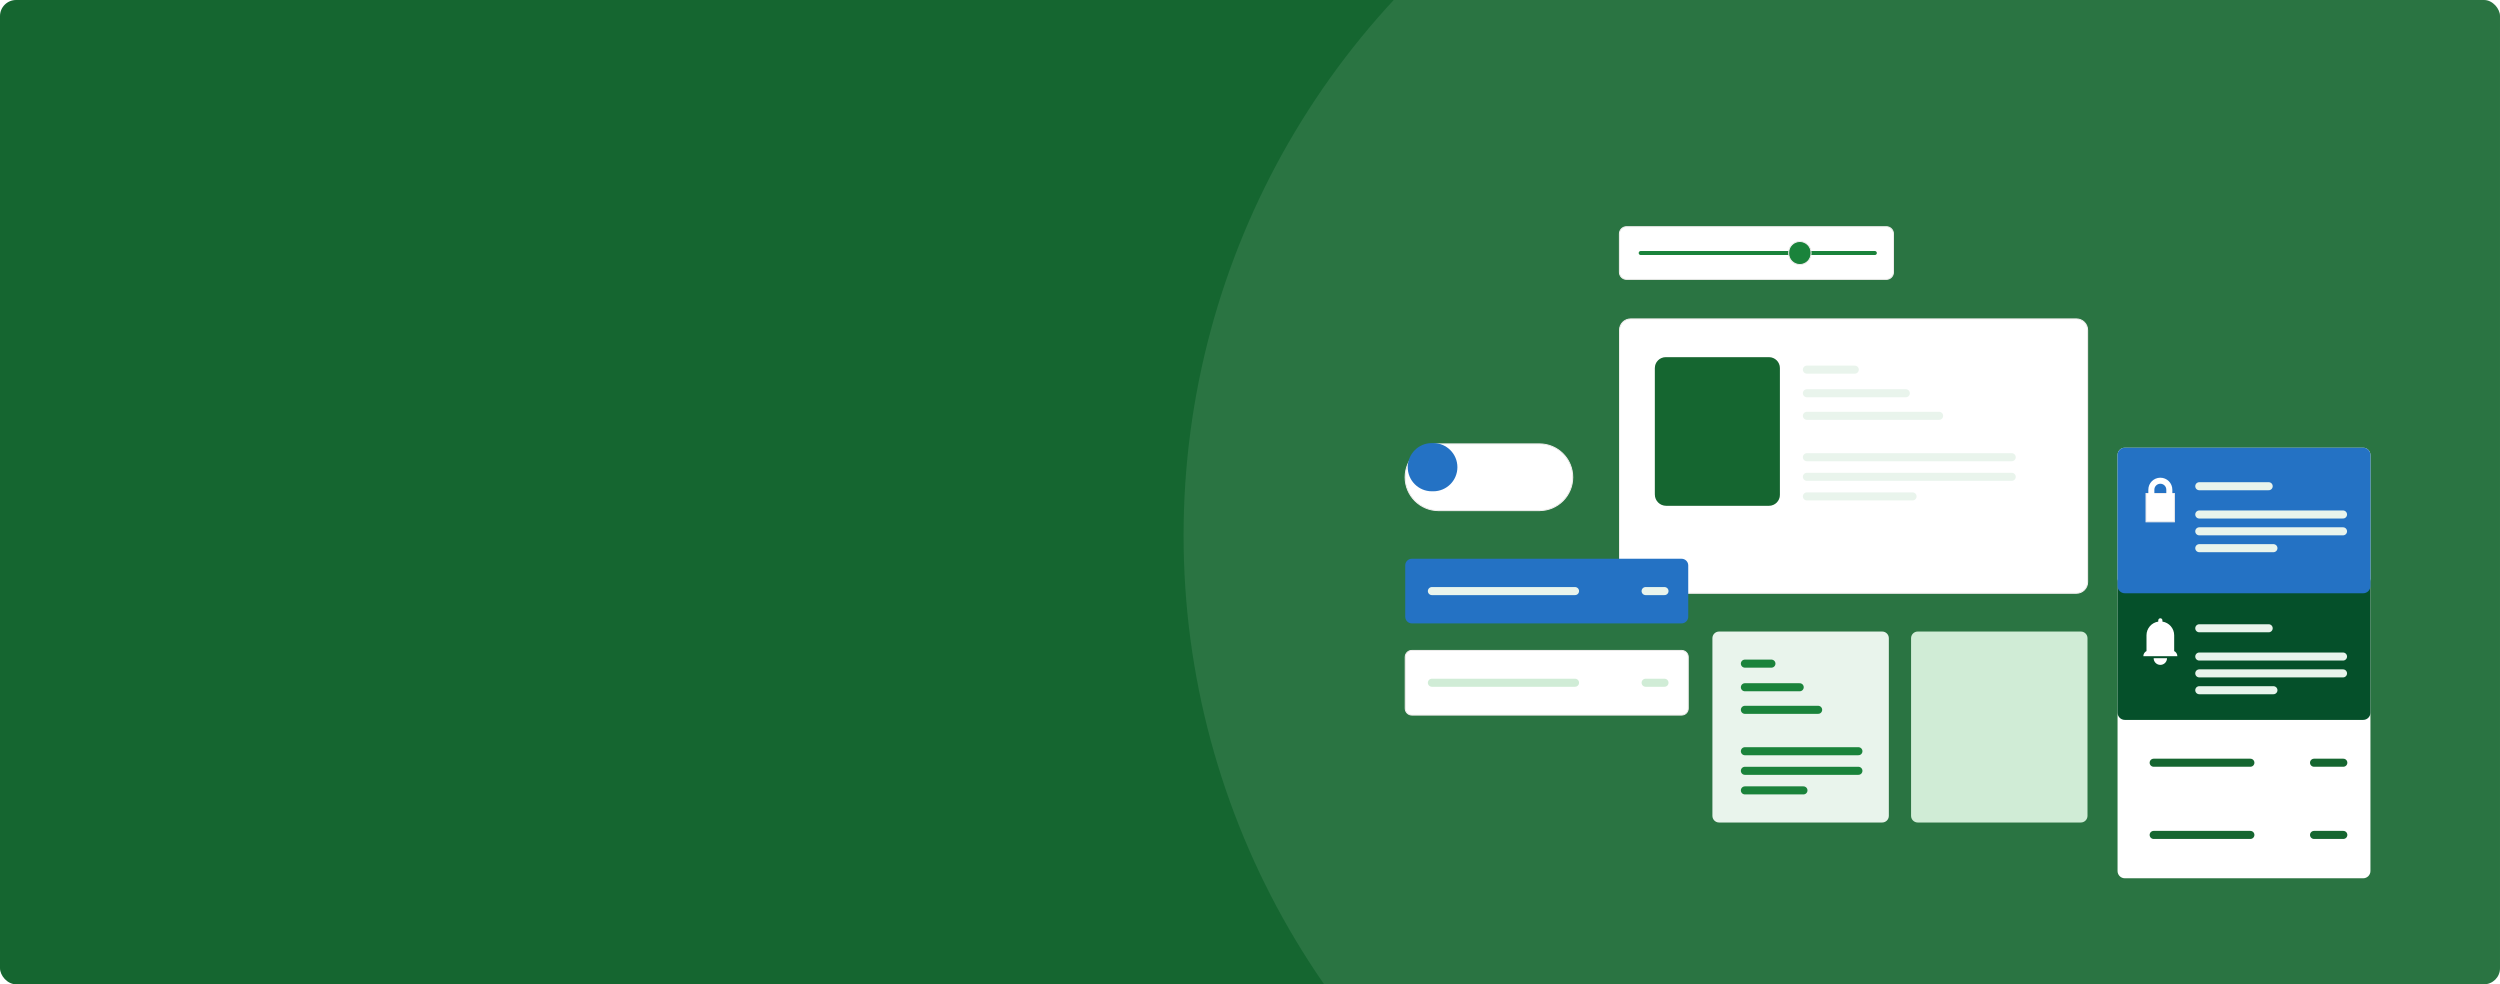 <svg width="1242" height="489" viewBox="0 0 1242 489" fill="none" xmlns="http://www.w3.org/2000/svg">
<g clip-path="url(#clip0_53_19)">
<rect width="1242" height="489" rx="8" fill="#156630"/>
<circle opacity="0.1" cx="979" cy="266" r="391" fill="#E9F4EC"/>
<g filter="url(#filter0_dd_53_19)">
<path d="M1174.02 192.423H1055.62C1053.62 192.423 1052 194.041 1052 196.036V402.72C1052 404.716 1053.62 406.333 1055.62 406.333H1174.02C1176.02 406.333 1177.64 404.716 1177.64 402.72V196.036C1177.64 194.041 1176.02 192.423 1174.02 192.423Z" fill="white"/>
<path d="M1174.02 255.338H1055.62C1053.62 255.338 1052 256.956 1052 258.951V324.036C1052 326.031 1053.62 327.649 1055.62 327.649H1174.02C1176.02 327.649 1177.64 326.031 1177.64 324.036V258.951C1177.64 256.956 1176.02 255.338 1174.02 255.338Z" fill="#05502A"/>
<path d="M1031.56 264.734H810.14C807.971 262.554 806.751 261.344 804.572 259.164V134.003C804.572 130.933 807.061 128.433 810.14 128.433H1031.56C1034.63 128.433 1037.13 130.923 1037.13 134.003V259.164C1037.13 262.235 1034.64 264.734 1031.56 264.734Z" fill="white" stroke="#F0EDED" stroke-width="0.5" stroke-miterlimit="10"/>
<path d="M701.424 247.589H835.414C837.234 247.589 838.716 249.071 838.716 250.892V276.387C838.716 278.218 837.234 279.7 835.404 279.7H701.424C699.594 279.7 698.112 278.218 698.112 276.387V250.892C698.112 249.061 699.594 247.579 701.424 247.579V247.589Z" fill="#2472C4"/>
<path d="M701.424 293.135H835.414C837.234 293.135 838.716 294.617 838.716 296.438V321.934C838.716 323.764 837.234 325.246 835.404 325.246H701.424C699.594 325.246 698.112 323.764 698.112 321.934V296.438C698.112 294.608 699.594 293.125 701.424 293.125V293.135Z" fill="white" stroke="#F0EDED" stroke-width="0.5" stroke-miterlimit="10"/>
<path d="M884.248 215.846C884.248 218.839 881.817 221.27 878.825 221.27H828.587C825.024 221.27 822.128 218.383 822.128 214.809V204.183V152.873C822.128 149.88 824.559 147.448 827.551 147.448H878.825C881.817 147.448 884.248 149.88 884.248 152.873V215.846Z" fill="#E3E0E0"/>
<path d="M884.248 215.846C884.248 218.839 881.817 221.27 878.825 221.27H827.706C824.626 221.27 822.128 218.771 822.128 215.691V208.513V152.873C822.128 149.88 824.559 147.448 827.551 147.448H878.825C881.817 147.448 884.248 149.88 884.248 152.873V215.846Z" fill="#156630"/>
<path d="M1174.02 192.423H1055.62C1053.62 192.423 1052 194.041 1052 196.036V261.121C1052 263.116 1053.62 264.734 1055.62 264.734H1174.02C1176.02 264.734 1177.64 263.116 1177.64 261.121V196.036C1177.64 194.041 1176.02 192.423 1174.02 192.423Z" fill="#2472C4"/>
<path d="M897.659 165.359H946.803" stroke="#E9F4EC" stroke-width="4" stroke-miterlimit="10" stroke-linecap="round"/>
<path d="M897.659 176.576H963.342" stroke="#E9F4EC" stroke-width="4" stroke-miterlimit="10" stroke-linecap="round"/>
<path d="M897.659 197.141H999.423" stroke="#E9F4EC" stroke-width="4" stroke-miterlimit="10" stroke-linecap="round"/>
<path d="M897.659 206.876H999.423" stroke="#E9F4EC" stroke-width="4" stroke-miterlimit="10" stroke-linecap="round"/>
<path d="M897.659 216.611H950.163" stroke="#E9F4EC" stroke-width="4" stroke-miterlimit="10" stroke-linecap="round"/>
<path d="M897.659 153.638H921.451" stroke="#E9F4EC" stroke-width="4" stroke-miterlimit="10" stroke-linecap="round"/>
<path d="M1092.6 211.554H1127.08" stroke="#E9F4EC" stroke-width="4" stroke-miterlimit="10" stroke-linecap="round"/>
<path d="M1092.6 225.6H1164.01" stroke="#E9F4EC" stroke-width="4" stroke-miterlimit="10" stroke-linecap="round"/>
<path d="M1092.6 233.96H1164.01" stroke="#E9F4EC" stroke-width="4" stroke-miterlimit="10" stroke-linecap="round"/>
<path d="M1092.6 242.329H1129.44" stroke="#E9F4EC" stroke-width="4" stroke-miterlimit="10" stroke-linecap="round"/>
<path d="M1092.6 282.122H1127.08" stroke="#E9F4EC" stroke-width="4" stroke-miterlimit="10" stroke-linecap="round"/>
<path d="M1092.6 296.167H1164.01" stroke="#E9F4EC" stroke-width="4" stroke-miterlimit="10" stroke-linecap="round"/>
<path d="M1092.6 304.536H1164.01" stroke="#E9F4EC" stroke-width="4" stroke-miterlimit="10" stroke-linecap="round"/>
<path d="M1092.6 312.896H1129.44" stroke="#E9F4EC" stroke-width="4" stroke-miterlimit="10" stroke-linecap="round"/>
<path d="M711.359 263.649H782.474" stroke="#E9F4EC" stroke-width="4" stroke-miterlimit="10" stroke-linecap="round"/>
<path d="M711.359 309.186H782.474" stroke="#D0ECD6" stroke-width="4" stroke-miterlimit="10" stroke-linecap="round"/>
<path d="M817.538 263.649H826.921" stroke="#E9F4EC" stroke-width="4" stroke-miterlimit="10" stroke-linecap="round"/>
<path d="M817.538 309.186H826.921" stroke="#D0ECD6" stroke-width="4" stroke-miterlimit="10" stroke-linecap="round"/>
<path d="M952.739 283.749H1033.77C1035.59 283.749 1037.07 285.231 1037.07 287.052V375.307C1037.07 377.138 1035.59 378.62 1033.76 378.62H952.729C950.899 378.62 949.417 377.138 949.417 375.307V287.062C949.417 285.231 950.899 283.749 952.729 283.749H952.739Z" fill="#D0ECD6"/>
<path d="M804.523 105.237L804.523 86.17C804.523 84.202 806.11 82.612 808.074 82.612L937.132 82.612C939.096 82.612 940.683 84.202 940.683 86.17L940.683 105.237C940.683 107.205 939.096 108.794 937.132 108.794L808.074 108.794C806.11 108.794 804.523 107.205 804.523 105.237Z" fill="white" stroke="#F0EDED" stroke-width="0.5" stroke-miterlimit="10"/>
<path d="M931.413 95.698L815.099 95.698" stroke="#1A833B" stroke-width="2" stroke-miterlimit="10" stroke-linecap="round"/>
<path d="M899.732 95.863L899.732 95.534C899.732 92.455 897.24 89.96 894.167 89.96C891.094 89.96 888.603 92.455 888.603 95.534L888.603 95.863C888.603 98.942 891.094 101.437 894.167 101.437C897.24 101.437 899.732 98.942 899.732 95.863Z" fill="#1A833B" stroke="#F0EDED" stroke-width="0.5" stroke-miterlimit="10"/>
<path d="M854.045 283.749H935.076C936.896 283.749 938.378 285.231 938.378 287.052V375.307C938.378 377.138 936.896 378.62 935.066 378.62H854.035C852.205 378.62 850.723 377.138 850.723 375.307V287.062C850.723 285.231 852.205 283.749 854.035 283.749H854.045Z" fill="#E9F4EC"/>
<path d="M866.856 311.423H894.096" stroke="#1A833B" stroke-width="4" stroke-miterlimit="10" stroke-linecap="round"/>
<path d="M866.856 322.641H903.256" stroke="#1A833B" stroke-width="4" stroke-miterlimit="10" stroke-linecap="round"/>
<path d="M866.856 343.205H923.262" stroke="#1A833B" stroke-width="4" stroke-miterlimit="10" stroke-linecap="round"/>
<path d="M866.856 352.94H923.262" stroke="#1A833B" stroke-width="4" stroke-miterlimit="10" stroke-linecap="round"/>
<path d="M866.856 362.666H895.955" stroke="#1A833B" stroke-width="4" stroke-miterlimit="10" stroke-linecap="round"/>
<path d="M866.856 299.693H880.045" stroke="#1A833B" stroke-width="4" stroke-miterlimit="10" stroke-linecap="round"/>
<path d="M1080.23 215.158H1066.15V229.242H1080.23V215.158Z" fill="white" stroke="#F0EDED" stroke-width="0.5" stroke-miterlimit="10"/>
<path d="M1077.72 219.875H1068.79V213.288C1068.79 210.818 1070.79 208.823 1073.26 208.823C1075.73 208.823 1077.72 210.818 1077.72 213.288V219.875Z" stroke="white" stroke-width="3" stroke-miterlimit="10"/>
<path d="M1080.13 293.445V285.599C1080.13 282.16 1077.6 279.312 1074.29 278.809V278.189C1074.29 277.617 1073.83 277.152 1073.26 277.152C1072.69 277.152 1072.22 277.617 1072.22 278.189V278.809C1068.92 279.312 1066.38 282.151 1066.38 285.599V293.445C1065.44 293.92 1064.81 294.879 1064.81 296.003H1081.71C1081.71 294.879 1081.07 293.92 1080.13 293.445Z" fill="white"/>
<path d="M1073.26 300.313C1075.1 300.313 1076.58 298.821 1076.58 296.99H1069.93C1069.93 298.831 1071.42 300.313 1073.25 300.313H1073.26Z" fill="white"/>
<path d="M764.768 223.677H714.637C705.524 223.677 698.068 216.218 698.068 207.103C698.068 197.949 705.486 190.519 714.637 190.519H764.768C773.919 190.519 781.336 197.939 781.336 207.093C781.336 216.247 773.919 223.667 764.768 223.667V223.677Z" fill="white" stroke="#F0EDED" stroke-width="0.5" stroke-miterlimit="10"/>
<g filter="url(#filter1_d_53_19)">
<path d="M717.057 195.121H716.341C709.725 195.121 704.362 200.483 704.362 207.098C704.362 213.713 709.725 219.076 716.341 219.076H717.057C723.673 219.076 729.036 213.713 729.036 207.098C729.036 200.483 723.673 195.121 717.057 195.121Z" fill="#2472C4"/>
</g>
<path d="M1069.94 348.92H1117.99" stroke="#156630" stroke-width="4" stroke-miterlimit="10" stroke-linecap="round"/>
<path d="M1069.94 384.79H1117.99" stroke="#156630" stroke-width="4" stroke-miterlimit="10" stroke-linecap="round"/>
<path d="M1149.61 348.92H1164.16" stroke="#156630" stroke-width="4" stroke-miterlimit="10" stroke-linecap="round"/>
<path d="M1149.61 384.79H1164.16" stroke="#156630" stroke-width="4" stroke-miterlimit="10" stroke-linecap="round"/>
</g>
</g>
<defs>
<filter id="filter0_dd_53_19" x="671" y="82" width="527" height="365" filterUnits="userSpaceOnUse" color-interpolation-filters="sRGB">
<feFlood flood-opacity="0" result="BackgroundImageFix"/>
<feColorMatrix in="SourceAlpha" type="matrix" values="0 0 0 0 0 0 0 0 0 0 0 0 0 0 0 0 0 0 127 0" result="hardAlpha"/>
<feMorphology radius="5" operator="erode" in="SourceAlpha" result="effect1_dropShadow_53_19"/>
<feOffset dy="10"/>
<feGaussianBlur stdDeviation="5"/>
<feColorMatrix type="matrix" values="0 0 0 0 0 0 0 0 0 0 0 0 0 0 0 0 0 0 0.04 0"/>
<feBlend mode="normal" in2="BackgroundImageFix" result="effect1_dropShadow_53_19"/>
<feColorMatrix in="SourceAlpha" type="matrix" values="0 0 0 0 0 0 0 0 0 0 0 0 0 0 0 0 0 0 127 0" result="hardAlpha"/>
<feMorphology radius="5" operator="erode" in="SourceAlpha" result="effect2_dropShadow_53_19"/>
<feOffset dy="20"/>
<feGaussianBlur stdDeviation="12.5"/>
<feColorMatrix type="matrix" values="0 0 0 0 0 0 0 0 0 0 0 0 0 0 0 0 0 0 0.1 0"/>
<feBlend mode="normal" in2="effect1_dropShadow_53_19" result="effect2_dropShadow_53_19"/>
<feBlend mode="normal" in="SourceGraphic" in2="effect2_dropShadow_53_19" result="shape"/>
</filter>
<filter id="filter1_d_53_19" x="689.362" y="180.121" width="44.673" height="43.955" filterUnits="userSpaceOnUse" color-interpolation-filters="sRGB">
<feFlood flood-opacity="0" result="BackgroundImageFix"/>
<feColorMatrix in="SourceAlpha" type="matrix" values="0 0 0 0 0 0 0 0 0 0 0 0 0 0 0 0 0 0 127 0" result="hardAlpha"/>
<feOffset dx="-5" dy="-5"/>
<feGaussianBlur stdDeviation="5"/>
<feColorMatrix type="matrix" values="0 0 0 0 0.941 0 0 0 0 0.941 0 0 0 0 1 0 0 0 0.5 0"/>
<feBlend mode="normal" in2="BackgroundImageFix" result="effect1_dropShadow_53_19"/>
<feBlend mode="normal" in="SourceGraphic" in2="effect1_dropShadow_53_19" result="shape"/>
</filter>
<clipPath id="clip0_53_19">
<rect width="1242" height="489" rx="8" fill="white"/>
</clipPath>
</defs>
</svg>
